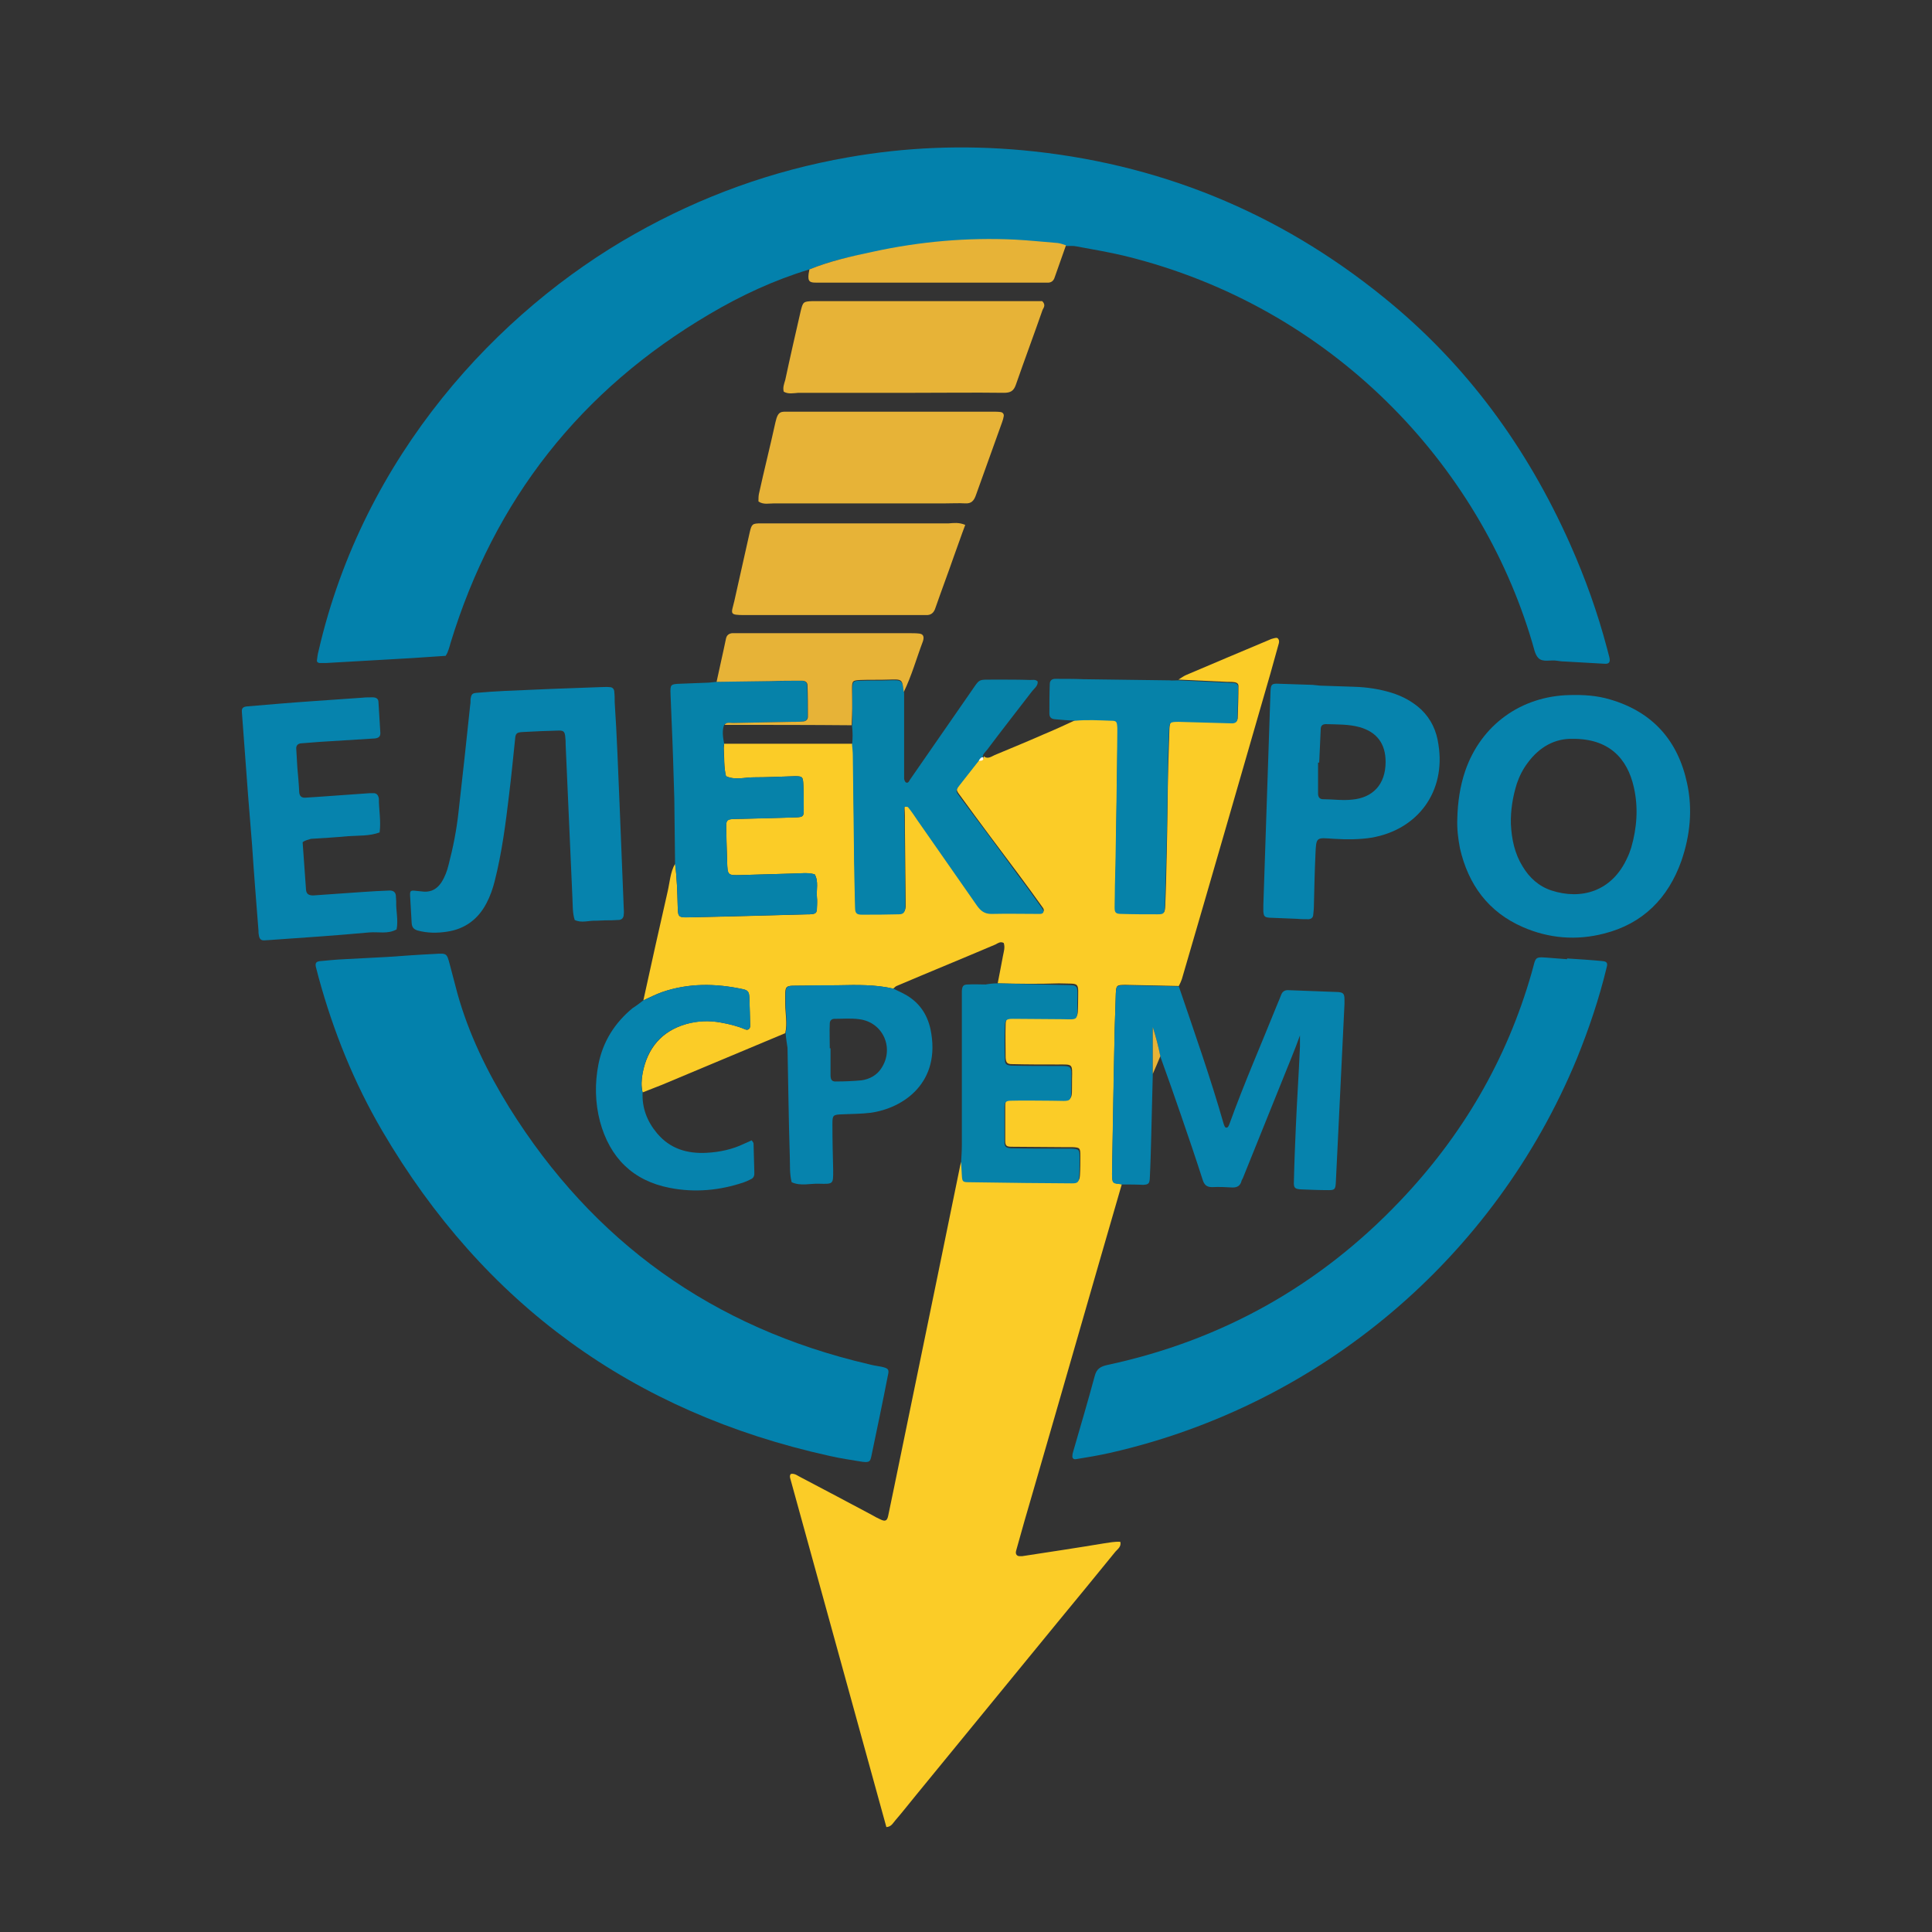 <?xml version="1.0" encoding="utf-8"?>
<!-- Generator: Adobe Illustrator 25.0.0, SVG Export Plug-In . SVG Version: 6.00 Build 0)  -->
<svg version="1.1" id="Layer_1" xmlns="http://www.w3.org/2000/svg" xmlns:xlink="http://www.w3.org/1999/xlink" x="0px" y="0px"
	 viewBox="0 0 512 512" style="enable-background:new 0 0 512 512;" xml:space="preserve">
<rect x="0" y="0" width="512" height="512" fill="#333333" stroke="none"/>
<style type="text/css">
	.st0{fill:#FBCC27;}
	.st1{fill:#0381AC;}
	.st2{fill:#0683AD;}
	.st3{fill:#0682A9;}
	.st4{fill:#E7B337;}
	.st5{fill:#FFFFFF;}
</style>
<g>
	<path class="st0" d="M264.4,260.6c0.5-2.4,0.9-4.8,1.4-7.3c0.2-1.1,0.6-2.2,0.2-3.4c-0.9-0.5-1.6,0.1-2.2,0.4
		c-8.7,3.7-17.5,7.3-26.2,11c-0.3,0.1-0.6,0.5-0.9,0.7c-4.7-1.1-9.6-1-14.4-0.9c-3.1,0-6.3,0.1-9.4,0.1c-5.3,0.1-4.8-0.6-4.8,4.8
		c0,2.6,0.6,5.2,0,7.8c-10.9,4.6-21.8,9.1-32.7,13.7c-1.7,0.7-3.4,1.3-5.1,2c-0.4-1.7-0.3-3.4,0-5.1c1.3-6.6,5-11.1,11.5-13
		c3-0.9,6.1-1,9.3-0.4c2.2,0.4,4.3,0.9,6.4,1.8c0.7,0.3,1.3-0.1,1.3-0.9c-0.1-2.5-0.1-5-0.2-7.4c-0.1-1.7-0.4-2.1-1.9-2.4
		c-7.1-1.5-14.2-1.6-21.2,0.8c-1.7,0.6-3.3,1.4-5,2.2c2.1-9.6,4.2-19.1,6.4-28.7c0.6-2.5,0.7-5.2,2-7.5c0.5,3.8,0.6,7.6,0.7,11.3
		c0.1,2.9,0.1,2.9,3.2,2.9c10.5-0.2,20.9-0.5,31.4-0.8c0.1,0,0.3,0,0.4,0c1.6-0.1,1.9-0.3,1.9-1.8c0-0.9,0.1-1.8,0-2.7
		c-0.2-2,0.5-4.2-0.6-6.1c-1.9-0.5-3.9-0.2-5.8-0.2c-4.6,0.1-9.1,0.3-13.7,0.4c-3.6,0.1-3.6,0.1-3.7-3.6c-0.1-2.4-0.1-4.7-0.2-7.1
		c-0.1-4.5-0.5-4.1,4.2-4.2c4.8-0.1,9.7-0.3,14.5-0.4c1.6-0.1,1.8-0.3,1.8-1.9c0-2.2,0-4.4-0.1-6.7c-0.1-2.1-0.2-2.3-2.2-2.3
		c-3.7,0.1-7.3,0.3-11,0.3c-2.4,0-4.9,0.8-7.3-0.3c-0.6-2.4-0.4-4.9-0.6-7.4c0-0.4,0.1-0.8,0.1-1.2c11.3,0,22.7,0,34,0
		c0.1,0.9,0.2,1.8,0.2,2.7c0.1,8.1,0.2,16.2,0.3,24.3c0.1,5.4,0.2,10.7,0.3,16.1c0,1.6,0.4,1.9,1.8,1.9c3.3,0,6.5,0,9.8-0.1
		c1.2,0,1.6-0.5,1.7-1.7c0-0.4,0-0.8,0-1.2c-0.1-6.9-0.1-13.9-0.2-20.8c0-1.4,0-2.9-0.1-4.3c0-0.3,0.1-0.5,0.4-0.5
		c0.2,0,0.6,0.1,0.7,0.2c0.8,1.2,1.6,2.4,2.5,3.5c5.3,7.5,10.5,15,15.7,22.5c1,1.4,2,2.2,3.8,2.2c4.3-0.1,8.6,0,12.9,0
		c0.8,0,1.2-0.6,0.7-1.3c-2.2-3.1-4.4-6.1-6.7-9.2c-5.1-6.8-10.2-13.6-15.2-20.5c-1.2-1.6-1.2-1.6-0.1-3.1c1.7-2.2,3.4-4.3,5.1-6.5
		c0.6,0,1.3,0.1,1.2-0.9l0,0c1,0.9,2,0.1,2.9-0.3c4.3-1.8,8.7-3.6,13-5.5c2.9-1.2,5.7-2.5,8.5-3.8c3.1-0.4,6.3-0.1,9.4,0
		c1.5,0,1.7,0.3,1.7,1.9c0,0.4,0,0.8,0,1.2c-0.2,11.8-0.3,23.5-0.5,35.3c-0.1,3.5-0.2,7.1-0.2,10.6c0,1.8,0.2,2.1,1.9,2.2
		c3.1,0.1,6.3,0.1,9.4,0.1c1.8,0,1.9-0.2,2-2.1c0.2-4.7,0.3-9.4,0.4-14.1c0.2-7.7,0.2-15.4,0.4-23.1c0.1-3.1,0.2-6.3,0.3-9.4
		c0.1-2.2,0.2-2.3,2.6-2.3c3.5,0,7,0.2,10.6,0.3c1.2,0,2.3,0.1,3.5,0.1c0.7,0,1.3-0.3,1.4-1.1c0.1-2.9,0.2-5.7,0.2-8.6
		c0-0.6-0.4-0.9-1-1c-0.6-0.1-1.3-0.1-2-0.1c-4.3-0.2-8.6-0.4-12.9-0.6c0.7-0.4,1.3-0.9,2-1.2c7.3-3.1,14.6-6.2,22-9.3
		c0.4-0.2,0.7-0.3,1.1-0.4c0.5-0.1,1.1-0.4,1.4,0.2c0.2,0.3,0.2,0.7,0.1,1.1c-0.7,2.6-1.5,5.3-2.2,7.9c-7.8,27-15.6,54.1-23.5,81.1
		c-0.2,0.6-0.5,1.2-0.8,1.8c-4.7-0.1-9.4-0.2-14.1-0.3c-2.4,0-2.5,0.1-2.6,2.3c-0.1,3.1-0.2,6.2-0.3,9.4
		c-0.2,12.8-0.5,25.5-0.7,38.3c0,0.5,0,1,0.1,1.6c0.1,0.6,0.5,0.9,1,1c0.5,0.1,1,0.2,1.5,0.2c-7.9,27.2-15.7,54.5-23.6,81.7
		c-1.5,5.1-3,10.3-4.4,15.4c-0.3,1,0.2,1.6,1.2,1.5c0.1,0,0.3,0,0.4,0c7.2-1.1,14.5-2.2,21.7-3.4c1.4-0.2,2.8-0.5,4.3-0.4
		c0.3,1.3-0.7,1.9-1.3,2.6c-5.1,6.3-10.3,12.6-15.4,18.8c-12.5,15.3-25,30.5-37.5,45.8c-1.8,2.2-3.6,4.5-5.5,6.7
		c-0.6,0.7-1,1.6-2.3,1.7c-8.5-30.8-17-61.7-25.5-92.5c-0.1-0.4-0.1-0.8,0.2-1.1c1.1-0.2,1.9,0.6,2.8,1c6.3,3.3,12.5,6.6,18.7,9.9
		c0.7,0.4,1.4,0.8,2.1,1.1c1.4,0.7,1.9,0.5,2.2-1c0.5-2.6,1.1-5.1,1.6-7.7c3.9-18.8,7.7-37.6,11.6-56.4c2-9.6,3.9-19.2,5.9-28.8
		c0.1-0.4,0.2-0.7,0.4-1.1c0.1,1.2,0.1,2.3,0.2,3.5c0.1,1.6,0.2,1.8,1.8,1.8c5,0.1,9.9,0.1,14.9,0.2c4.2,0,8.4,0.1,12.5,0.1
		c1.5,0,1.8-0.3,1.9-1.8c0.1-1.7,0.1-3.4,0.1-5.1c0-2.1-0.1-2.2-2.2-2.3c-0.9,0-1.8,0-2.7,0c-4.4,0-8.9-0.1-13.3-0.1
		c-1.4,0-1.7-0.3-1.7-1.6c0-3.1,0-6.3,0-9.4c0-1.2,0.5-1.6,1.7-1.6c3.5,0,7,0.1,10.6,0c6.1,0,5.3,1,5.4-5.4c0.1-4.1,0.2-3.8-3.8-3.8
		c-4,0-8.1,0-12.1-0.1c-1.3,0-1.6-0.4-1.7-1.7c0-2.9-0.1-5.7,0-8.6c0-1.7,0.4-2.1,2.1-2.1c4.4,0,8.9,0.1,13.3,0.1
		c4,0,3.7,0.3,3.8-3.8c0-6,0.8-5.1-5.1-5.3C275.1,260.8,269.7,260.7,264.4,260.6z"/>
	<path class="st1" d="M214.5,71.4c-9.3,2.8-18.1,6.9-26.4,11.8c-34.2,20.1-57.1,49.2-68.7,87.2c-0.2,0.7-0.4,1.5-0.7,2.2
		c-0.1,0.4-0.3,0.7-0.6,1.2c-2.9,0.2-5.9,0.4-8.9,0.6c-7.6,0.4-15.1,0.9-22.7,1.3c-0.6,0-1.3,0-1.9,0c-0.4-0.1-0.7-0.3-0.6-0.8
		c0.1-0.8,0.2-1.6,0.4-2.3c11.9-51.9,47.6-90.2,83.8-110.6c17.7-10,36.5-16.8,56.5-20.3c15.3-2.7,30.6-3.3,46.1-1.9
		c35.9,3.3,67.9,16.3,95.9,39c21.9,17.7,38,39.8,49.4,65.4c4,9,7.3,18.2,9.8,27.7c0.2,0.8,0.4,1.5,0.6,2.3c0.3,1.3-0.1,1.8-1.3,1.7
		c-3.5-0.2-7.1-0.4-10.6-0.6c-0.7,0-1.3-0.1-2-0.2c-1.6-0.3-3.7,0.5-4.9-0.7c-1-1-1.2-2.8-1.7-4.3c-13.9-46.9-52.8-88.8-108-102.3
		c-4.2-1-8.4-1.7-12.7-2.5c-0.9-0.2-1.8-0.1-2.7-0.1c-0.7-0.2-1.5-0.5-2.2-0.6c-3.8-0.3-7.5-0.7-11.3-0.9
		c-12.7-0.6-25.2,0.5-37.6,3.2C225.6,67.9,219.9,69.2,214.5,71.4z"/>
	<path class="st1" d="M102.7,253.6c4.2-0.3,8.3-0.6,12.5-0.8c3.2-0.2,3.2-0.2,4,2.8c0.7,2.5,1.3,5.1,2,7.6
		c3,10.8,7.9,20.8,13.7,30.2c22.3,35.8,54.1,58.5,95.2,68.1c1.1,0.3,2.3,0.5,3.5,0.7c1.8,0.4,2.1,0.7,1.7,2.3
		c-1.4,7.2-2.9,14.3-4.4,21.5c-0.3,1.3-0.5,1.6-2.3,1.4c-3-0.5-5.9-0.9-8.9-1.6c-52-11.5-91.5-40.2-118.4-86.1
		c-7.5-12.8-13-26.5-16.9-40.8c-0.2-0.9-0.5-1.8-0.7-2.7c-0.2-1,0.1-1.4,1.2-1.5c2.1-0.2,4.2-0.4,6.3-0.5
		C95.2,254,98.9,253.8,102.7,253.6z"/>
	<path class="st1" d="M415.3,254c3.1,0.2,6.3,0.4,9.4,0.7c1.1,0.1,1.4,0.5,1.1,1.6c-2,8.3-4.7,16.3-7.9,24.2
		C396.1,333.3,350,372.3,294.3,385c-3.1,0.7-6.1,1.2-9.2,1.7c-0.6,0.1-1-0.3-0.9-0.9c0-0.4,0.1-0.8,0.2-1.1c1.9-6.6,3.9-13.3,5.7-20
		c0.5-2,1.6-2.6,3.5-3c30.2-6.5,56.1-21,77.4-43.4c16.5-17.3,28.3-37.4,34.9-60.5c1.3-4.5,0.4-4.3,5.5-3.9c1.3,0.1,2.6,0.2,3.9,0.3
		C415.3,254.1,415.3,254,415.3,254z"/>
	<path class="st2" d="M386.2,217c0.1-4.3,0.7-8.6,2.1-12.7c4.2-12.2,14.8-19.8,27.6-20.1c3.7-0.1,7.3,0.1,10.9,1.2
		c11.2,3.3,17.9,10.9,20.3,22.2c1.5,6.9,0.8,13.8-1.5,20.5c-3.5,9.9-10.2,16.7-20.5,19.3c-7.3,1.9-14.6,1.3-21.5-1.7
		c-9.2-4-14.5-11.3-16.7-20.9C386.4,222.2,386.1,219.6,386.2,217z M416.7,195.8c-4.6-0.1-8.7,2.1-11.8,6.3c-1.3,1.7-2.2,3.5-2.9,5.5
		c-1.1,3.5-1.7,7.1-1.6,10.8c0.2,4,1,7.8,3.1,11.2c1.8,3,4.3,5.3,7.7,6.4c7.7,2.5,16,0.4,20.1-8.8c0.4-0.8,0.7-1.7,1-2.6
		c1.5-5.2,1.9-10.6,0.7-15.9C431.3,201,426.4,195.7,416.7,195.8z"/>
	<path class="st2" d="M297.3,313.9c-0.5-0.1-1-0.2-1.5-0.2c-0.6-0.1-1-0.4-1-1c-0.1-0.5-0.1-1-0.1-1.6c0.2-12.8,0.4-25.5,0.7-38.3
		c0.1-3.1,0.2-6.2,0.3-9.4c0.1-2.2,0.2-2.3,2.6-2.3c4.7,0.1,9.4,0.2,14.1,0.3c4.1,12.1,8.4,24.2,11.9,36.5c0.1,0.3,0.3,0.8,0.5,0.9
		c0.6,0.2,0.8-0.4,1-0.9c3.9-10.8,8.5-21.3,12.8-32c0.3-0.7,0.6-1.4,0.9-2.2c0.3-0.8,0.8-1.3,1.8-1.3c4.4,0.2,8.9,0.3,13.3,0.5
		c1.4,0.1,1.7,0.5,1.7,2c0,0.4,0,0.8,0,1.2c-0.6,12.4-1.2,24.8-1.8,37.2c-0.2,3.4-0.3,6.8-0.5,10.2c-0.1,1.6-0.3,1.9-1.8,1.9
		c-2.5,0-5-0.1-7.4-0.2c-1.7-0.1-2-0.4-1.9-2.2c0.1-4.7,0.3-9.4,0.5-14.1c0.3-7.2,0.8-14.4,1.1-21.5c0-0.8,0-1.6,0-3
		c-0.8,2.2-1.4,3.8-2.1,5.5c-4.3,10.7-8.6,21.3-12.9,32c-0.1,0.4-0.4,0.7-0.5,1.1c-0.3,1.2-1.1,1.7-2.3,1.7
		c-1.8-0.1-3.7-0.2-5.5-0.1c-1.5,0-2.1-0.7-2.5-2c-1.8-5.6-3.7-11.2-5.6-16.7c-1.8-5.3-3.7-10.6-5.6-15.9c-0.5-2.5-1-4.9-2-7.7
		c0,4.4,0,8.4,0,12.4c-0.1,5.3-0.3,10.6-0.4,16c-0.1,3.9-0.2,7.8-0.4,11.7c-0.1,1.3-0.4,1.5-1.7,1.6
		C301.2,313.9,299.2,313.9,297.3,313.9z"/>
	<path class="st2" d="M164.2,213.3c0.4,9.1,0.7,18.3,1.1,27.4c0,0.5,0.1,1,0,1.6c0,0.9-0.5,1.5-1.4,1.5c-1.2,0.1-2.4,0.1-3.5,0.1
		c-0.8,0-1.6,0.1-2.4,0.1c-1.9-0.1-3.9,0.7-5.7-0.2c-0.6-1.9-0.5-3.9-0.6-5.8c-0.6-13.6-1.2-27.2-1.8-40.7c0-0.7,0-1.3-0.1-2
		c-0.1-1.3-0.4-1.7-1.6-1.7c-3.3,0.1-6.5,0.2-9.8,0.4c-1.5,0.1-1.8,0.4-1.9,1.9c-0.5,4.9-1,9.9-1.6,14.8c-0.9,7.6-1.9,15.3-3.8,22.8
		c-0.5,2-1.2,4-2.2,5.9c-2.2,4.2-5.7,6.8-10.4,7.5c-2.6,0.4-5.2,0.4-7.8-0.3c-1-0.3-1.5-0.8-1.6-1.9c-0.1-2.3-0.3-4.7-0.4-7
		c-0.1-1.7,0-1.8,1.7-1.6c0.7,0.1,1.3,0.1,2,0.2c2,0.1,3.5-0.8,4.6-2.5c0.9-1.4,1.5-3,1.9-4.7c1.2-4.6,2.1-9.2,2.6-13.8
		c1.1-9.5,2.1-19,3.1-28.4c0.1-0.5,0.1-1,0.1-1.6c0.2-1.3,0.4-1.6,1.7-1.7c2.5-0.2,5-0.4,7.4-0.5c8.4-0.4,16.7-0.7,25.1-1
		c0.9,0,1.8-0.1,2.7,0c0.7,0,1.2,0.5,1.2,1.3c0.1,0.9,0.1,1.8,0.1,2.7C163.5,195,163.8,204.2,164.2,213.3z"/>
	<path class="st3" d="M259.4,201.6c-1.7,2.2-3.4,4.3-5.1,6.5c-1.1,1.4-1.1,1.5,0.1,3.1c5.1,6.8,10.2,13.6,15.2,20.5
		c2.3,3,4.5,6.1,6.7,9.2c0.5,0.7,0.2,1.3-0.7,1.3c-4.3,0-8.6-0.1-12.9,0c-1.8,0-2.8-0.8-3.8-2.2c-5.2-7.5-10.5-15-15.7-22.5
		c-0.8-1.2-1.6-2.4-2.5-3.5c-0.1-0.2-0.4-0.2-0.7-0.2c-0.3,0-0.4,0.2-0.4,0.5c0,1.4,0.1,2.9,0.1,4.3c0.1,6.9,0.1,13.9,0.2,20.8
		c0,0.4,0,0.8,0,1.2c-0.1,1.2-0.5,1.7-1.7,1.7c-3.3,0.1-6.5,0.1-9.8,0.1c-1.4,0-1.8-0.4-1.8-1.9c-0.1-5.4-0.3-10.7-0.3-16.1
		c-0.1-8.1-0.2-16.2-0.3-24.3c0-0.9-0.1-1.8-0.2-2.7c0.2-1.7,0.2-3.3,0-5c0.1-0.9,0.1-1.8,0.1-2.7c0-2.4-0.1-4.7,0-7.1
		c0-2,0.2-2.2,2.3-2.2c2.5-0.1,5,0,7.4-0.1c3.5-0.1,3.5-0.1,4,3.3c0,7.6,0,15.1,0,22.7c0,0.3,0.2,0.8,0.4,1c0.6,0.4,0.9-0.2,1.1-0.6
		c5.3-7.6,10.5-15.2,15.8-22.8c3.1-4.4,1.9-3.7,7.2-3.8c3,0,6,0,9,0.1c0.6,0,1.3-0.2,1.9,0.4c0.1,1.2-0.9,1.8-1.5,2.6
		c-4,5.2-8,10.3-11.9,15.5c-0.5,0.7-1.4,1.2-1.1,2.3c0,0,0,0,0,0C259.9,200.6,259.7,201.2,259.4,201.6z"/>
	<path class="st2" d="M349.8,181.7c3,0.1,6,0.2,9,0.3c3.4,0.1,6.8,0.6,10,1.6c2.9,0.9,5.5,2.3,7.8,4.4c2.7,2.6,4.1,5.7,4.6,9.3
		c2,12.4-5.4,22.6-17.8,24.7c-3.2,0.5-6.5,0.5-9.8,0.3c-4.8-0.3-4.8-0.7-5,4.3c-0.2,4.4-0.3,8.9-0.4,13.3c0,0.9-0.1,1.8-0.2,2.7
		c-0.1,0.6-0.5,0.9-1.1,1c-1,0-2.1,0-3.1-0.1c-2.5-0.1-5-0.2-7.4-0.3c-1.3-0.1-1.5-0.4-1.6-1.7c0-0.5,0-1,0-1.6
		c0.6-17,1.1-34,1.7-50.9c0.1-2,0.1-3.9,0.2-5.9c0.1-1.7,0.3-2,2.2-1.9c3,0.1,6,0.2,9,0.3C348.5,181.6,349.2,181.6,349.8,181.7
		C349.8,181.7,349.8,181.7,349.8,181.7z M349.6,202.1c-0.1,0-0.2,0-0.3,0c0,2.7,0,5.5,0,8.2c0,0.9,0.4,1.5,1.3,1.5
		c2.6,0,5.2,0.4,7.8,0.1c5.3-0.5,8.8-3.9,8.8-10c0-4.8-2.3-7.9-6.9-9.2c-2.9-0.8-5.9-0.7-8.9-0.8c-1,0-1.4,0.5-1.4,1.4
		C349.9,196.4,349.7,199.3,349.6,202.1z"/>
	<path class="st2" d="M80.2,223.2c0.3,4.1,0.6,8.4,0.9,12.6c0.1,1.1,0.7,1.5,1.9,1.5c4.3-0.3,8.6-0.6,12.9-0.9
		c2.5-0.2,5-0.3,7.4-0.4c0.9,0,1.5,0.4,1.6,1.3c0,0.5,0.1,1,0.1,1.6c-0.1,2.5,0.6,4.9,0.1,7.4c-2.3,1.3-4.8,0.6-7.2,0.8
		c-8.7,0.8-17.5,1.4-26.2,2c-0.5,0-1,0.1-1.6,0.1c-1,0.1-1.4-0.5-1.5-1.4c-0.1-0.4-0.1-0.8-0.1-1.2c-0.6-7.6-1.2-15.1-1.7-22.7
		c-0.7-8.6-1.4-17.2-2-25.8c-0.2-3.1-0.5-6.3-0.7-9.4c-0.1-1,0.3-1.4,1.4-1.5c5.9-0.5,11.7-1,17.6-1.4c4.3-0.3,8.6-0.6,12.9-0.9
		c0.9-0.1,1.8-0.1,2.7-0.1c0.9,0,1.6,0.3,1.6,1.3c0.2,2.7,0.3,5.5,0.5,8.2c0,1-0.6,1.3-1.5,1.4c-4.8,0.3-9.6,0.6-14.5,0.9
		c-1.7,0.1-3.4,0.3-5.1,0.4c-0.7,0.1-1.2,0.5-1.2,1.3c0.1,1.7,0.2,3.4,0.3,5.1c0.2,2.2,0.4,4.4,0.5,6.6c0.1,0.9,0.5,1.4,1.5,1.4
		c1-0.1,2.1-0.1,3.1-0.2c4.7-0.3,9.4-0.7,14.1-1c0.4,0,0.8,0,1.2,0c0.6,0.1,0.9,0.4,1.1,1c0,0.1,0.1,0.3,0.1,0.4c0,3,0.6,6,0.2,9
		c-2.7,1-5.6,0.8-8.4,1c-3.2,0.3-6.5,0.5-9.8,0.7C81.6,222.6,81,222.6,80.2,223.2z"/>
	<path class="st3" d="M191.9,197.1c-0.1,0.4-0.2,0.8-0.1,1.2c0.1,2.5,0,5,0.6,7.4c2.4,1.1,4.9,0.3,7.3,0.3c3.7,0,7.3-0.2,11-0.3
		c2,0,2.1,0.2,2.2,2.3c0.1,2.2,0.1,4.4,0.1,6.7c0,1.6-0.2,1.8-1.8,1.9c-4.8,0.2-9.7,0.3-14.5,0.4c-4.7,0.1-4.3-0.2-4.2,4.2
		c0,2.4,0.1,4.7,0.2,7.1c0.1,3.7,0.2,3.7,3.7,3.6c4.6-0.1,9.1-0.3,13.7-0.4c1.9,0,3.9-0.4,5.8,0.2c1.1,1.9,0.4,4.1,0.6,6.1
		c0.1,0.9,0.1,1.8,0,2.7c0,1.5-0.3,1.7-1.9,1.8c-0.1,0-0.3,0-0.4,0c-10.5,0.3-20.9,0.5-31.4,0.8c-3.1,0.1-3.1,0-3.2-2.9
		c-0.1-3.8-0.2-7.6-0.7-11.3c-0.1-5.7-0.1-11.5-0.2-17.2c-0.2-6.8-0.4-13.6-0.7-20.3c-0.1-2.5-0.2-5-0.3-7.4c-0.1-2.6,0-2.7,2.5-2.8
		c2.6-0.1,5.2-0.2,7.8-0.3c0,0-0.1,0-0.1,0c0.6-0.1,1.3-0.1,1.9-0.2c4.8-0.1,9.6-0.2,14.4-0.2c2.7,0,5.5-0.1,8.2-0.1
		c0.9,0,1.5,0.4,1.5,1.3c0.1,2.7,0.1,5.5,0.1,8.2c0,0.7-0.4,1.2-1.2,1.3c-1,0.1-2.1,0.1-3.1,0.1c-5.2,0.1-10.4,0.2-15.6,0.3
		c-0.7,0-1.6-0.2-2.2,0.5C191.3,193.7,191.6,195.4,191.9,197.1z"/>
	<path class="st4" d="M207.7,103.8c-0.3-1.1,0.1-2.1,0.4-3.1c1.3-6.1,2.7-12.2,4.1-18.3c0.6-2.4,0.7-2.5,3.1-2.6c0.5,0,1,0,1.6,0
		c18.7,0,37.3,0,56,0c1.2,0,2.3,0,3.3,0c1,1,0.4,1.7,0.1,2.3c-2.3,6.6-4.8,13.3-7.1,19.9c-0.6,1.7-1.5,2.1-3.2,2.1
		c-7.8-0.1-15.7,0-23.5,0c-10.3,0-20.6,0-30.9,0C210.2,104.2,208.9,104.5,207.7,103.8z"/>
	<path class="st4" d="M201,132.9c0-0.6,0-1.3,0.1-1.9c1.4-6.4,3-12.7,4.4-19.1c0.7-3.1,1.5-2.8,3.7-2.8c13.6,0,27.2,0,40.8,0
		c4.3,0,8.6,0,12.9,0c0.8,0,1.6,0,2.3,0.1c0.6,0.1,0.9,0.6,0.8,1.1c-0.1,0.5-0.2,1-0.4,1.5c-2.3,6.5-4.7,13-7,19.5
		c-0.5,1.4-1.2,2.2-2.8,2.1c-1.7-0.1-3.4,0-5.1,0c-15.2,0-30.3,0-45.5,0C203.8,133.4,202.3,133.8,201,132.9z"/>
	<path class="st4" d="M255.8,139.1c-1.1,2.9-2,5.6-3,8.3c-1.6,4.6-3.3,9.1-4.9,13.7c-0.4,1.3-1.2,2-2.6,1.9c-0.5,0-1,0-1.6,0
		c-15.4,0-30.9,0-46.3,0c-4.3,0-3.6-0.3-2.8-3.7c1.4-6.1,2.7-12.2,4.1-18.3c0.5-2.1,0.7-2.3,2.9-2.3c6.4,0,12.8,0,19.2,0
		c10.2,0,20.4,0,30.6,0C252.8,138.6,254.1,138.4,255.8,139.1z"/>
	<path class="st3" d="M312.2,180.3c4.3,0.2,8.6,0.4,12.9,0.6c0.7,0,1.3,0.1,2,0.1c0.6,0.1,1,0.4,1,1c0,2.9-0.1,5.7-0.2,8.6
		c0,0.8-0.7,1.1-1.4,1.1c-1.2,0-2.3-0.1-3.5-0.1c-3.5-0.1-7-0.2-10.6-0.3c-2.4,0-2.5,0.1-2.6,2.3c-0.1,3.1-0.3,6.3-0.3,9.4
		c-0.1,7.7-0.2,15.4-0.4,23.1c-0.1,4.7-0.3,9.4-0.4,14.1c-0.1,1.9-0.2,2.1-2,2.1c-3.1,0-6.3,0-9.4-0.1c-1.7,0-2-0.3-1.9-2.2
		c0-3.5,0.1-7.1,0.2-10.6c0.2-11.8,0.4-23.5,0.5-35.3c0-0.4,0-0.8,0-1.2c-0.1-1.7-0.2-1.9-1.7-1.9c-3.1-0.1-6.3-0.3-9.4,0
		c-1.8-0.1-3.6-0.2-5.5-0.4c-0.9-0.1-1.4-0.5-1.4-1.5c0-2.6,0-5.2,0.1-7.8c0-1,0.6-1.4,1.5-1.4c2.5,0,5,0,7.5,0.1
		c7.6,0.1,15.2,0.2,22.8,0.3C310.6,180.4,311.4,180.3,312.2,180.3z"/>
	<path class="st2" d="M208.2,273.8c0.6-2.6,0-5.2,0-7.8c0-5.4-0.5-4.7,4.8-4.8c3.1-0.1,6.3-0.1,9.4-0.1c4.8-0.1,9.6-0.2,14.4,0.9
		c0.9,0.5,1.9,0.9,2.8,1.4c3.8,2,6.1,5.2,7,9.4c2.9,14.1-7.2,20.9-15.9,22.1c-2.5,0.3-5,0.3-7.4,0.4c-2.6,0.1-2.7,0.2-2.7,2.7
		c0,4.1,0.1,8.1,0.2,12.1c0,3.7,0.1,3.7-3.7,3.6c-2.4-0.1-4.9,0.7-7.3-0.4c-0.6-2.3-0.4-4.7-0.5-7c-0.3-9.5-0.4-19.1-0.6-28.6
		C208.5,276.4,208.3,275.1,208.2,273.8z M219.9,277.8c0.1,0,0.1,0,0.2,0c0,2.4,0,4.7,0,7.1c0,1.3,0.4,1.8,1.6,1.7
		c2.2,0,4.4-0.1,6.6-0.3c2.1-0.3,4-1.3,5.2-3.1c3.6-5.3,0.6-12.3-5.8-13.1c-2.2-0.3-4.4-0.1-6.6-0.1c-0.7,0-1.2,0.5-1.2,1.2
		C219.8,273.3,219.9,275.5,219.9,277.8z"/>
	<path class="st3" d="M264.4,260.6c5.3,0.1,10.7,0.3,16,0.4c5.9,0.2,5.1-0.7,5.1,5.3c0,4.1,0.3,3.9-3.8,3.8c-4.4,0-8.9-0.1-13.3-0.1
		c-1.7,0-2.1,0.3-2.1,2.1c-0.1,2.9-0.1,5.7,0,8.6c0,1.3,0.4,1.6,1.7,1.7c4,0.1,8.1,0.1,12.1,0.1c4,0,3.9-0.2,3.8,3.8
		c-0.1,6.4,0.7,5.4-5.4,5.4c-3.5,0-7-0.1-10.6,0c-1.3,0-1.7,0.4-1.7,1.6c0,3.1,0,6.3,0,9.4c0,1.2,0.4,1.5,1.7,1.6
		c4.4,0.1,8.9,0.1,13.3,0.1c0.9,0,1.8,0,2.7,0c2,0.1,2.2,0.2,2.2,2.3c0,1.7,0,3.4-0.1,5.1c-0.1,1.5-0.4,1.8-1.9,1.8
		c-4.2,0-8.4-0.1-12.5-0.1c-5-0.1-9.9-0.1-14.9-0.2c-1.6,0-1.7-0.2-1.8-1.8c-0.1-1.2-0.1-2.3-0.2-3.5c0.1-1.6,0.2-3.1,0.2-4.7
		c0-12.5,0-25.1,0-37.6c0-1,0-2.1,0-3.1c0.1-1.3,0.4-1.7,1.6-1.7c1.6-0.1,3.1,0,4.7,0C262.3,260.7,263.3,260.6,264.4,260.6z"/>
	<path class="st2" d="M170.5,265.1c1.7-0.7,3.3-1.6,5-2.2c7-2.4,14.1-2.3,21.2-0.8c1.6,0.3,1.9,0.8,1.9,2.4c0.1,2.5,0.2,5,0.2,7.4
		c0,0.7-0.6,1.2-1.3,0.9c-2.1-0.9-4.2-1.4-6.4-1.8c-3.2-0.6-6.3-0.4-9.3,0.4c-6.6,1.9-10.3,6.4-11.5,13c-0.3,1.7-0.5,3.4,0,5.1
		c-0.2,4.1,1.2,7.7,3.8,10.8c3.5,4.2,8.1,5.5,13.3,5.2c3.4-0.2,6.7-0.9,9.8-2.4c0.7-0.3,1.4-0.6,2-0.9c0.3,0.4,0.5,0.6,0.5,0.9
		c0.1,2.5,0.1,5,0.2,7.4c0,0.3,0,0.5,0,0.8c-0.1,0.6-0.4,1-0.9,1.2c-0.6,0.3-1.2,0.6-1.8,0.8c-6.4,2.2-13.1,2.8-19.7,1.5
		c-9.8-1.9-15.9-8-18.5-17.6c-1.3-5-1.4-10.1-0.4-15.2c1.2-6,4.3-10.9,9-14.8C168.7,266.5,169.6,265.8,170.5,265.1z"/>
	<path class="st4" d="M192,192.1c0.6-0.8,1.4-0.5,2.2-0.5c5.2-0.1,10.4-0.2,15.6-0.3c1,0,2.1,0,3.1-0.1c0.8-0.1,1.2-0.6,1.2-1.3
		c0-2.7,0-5.5-0.1-8.2c0-1-0.7-1.3-1.5-1.3c-2.7,0-5.5,0-8.2,0.1c-4.8,0.1-9.6,0.1-14.4,0.2c0.8-3.8,1.7-7.6,2.5-11.5
		c0.2-0.9,0.8-1.3,1.6-1.4c0.8,0,1.6,0,2.3,0c14.9,0,29.8,0,44.6,0c0.9,0,1.8,0,2.7,0.1c0.9,0.1,1.3,0.6,1.1,1.6
		c0,0.1-0.1,0.3-0.1,0.4c-1.7,4.5-3,9.2-5.1,13.5c-0.4-3.5-0.4-3.4-4-3.3c-2.5,0.1-5,0-7.4,0.1c-2.1,0.1-2.3,0.2-2.3,2.2
		c0,2.4,0.1,4.7,0,7.1c0,0.9-0.1,1.8-0.1,2.7C214.5,192.1,203.3,192.1,192,192.1z"/>
	<path class="st4" d="M214.5,71.4c5.4-2.2,11.2-3.5,16.9-4.7c12.4-2.7,24.9-3.8,37.6-3.2c3.8,0.2,7.5,0.6,11.3,0.9
		c0.8,0.1,1.5,0.4,2.2,0.6c-1,2.8-2,5.7-3,8.5c-0.3,1-1,1.5-2.1,1.4c-0.8,0-1.6,0-2.3,0c-18.9,0-37.8,0-56.8,0c-0.7,0-1.3,0-2,0
		c-1.6,0-2.3-0.2-2-2.4C214.4,72.2,214.4,71.8,214.5,71.4z"/>
	<path class="st4" d="M305.5,284.6c0-4,0-8,0-12.4c0.9,2.8,1.5,5.2,2,7.7C306.9,281.4,306.2,283,305.5,284.6z"/>
	<path class="st4" d="M187.9,180.8C187.9,180.8,188,180.8,187.9,180.8C188,180.8,187.9,180.8,187.9,180.8z"/>
	<path class="st5" d="M259.4,201.6c0.3-0.5,0.5-1,1.2-0.9C260.7,201.7,260,201.6,259.4,201.6z"/>
</g>
</svg>
